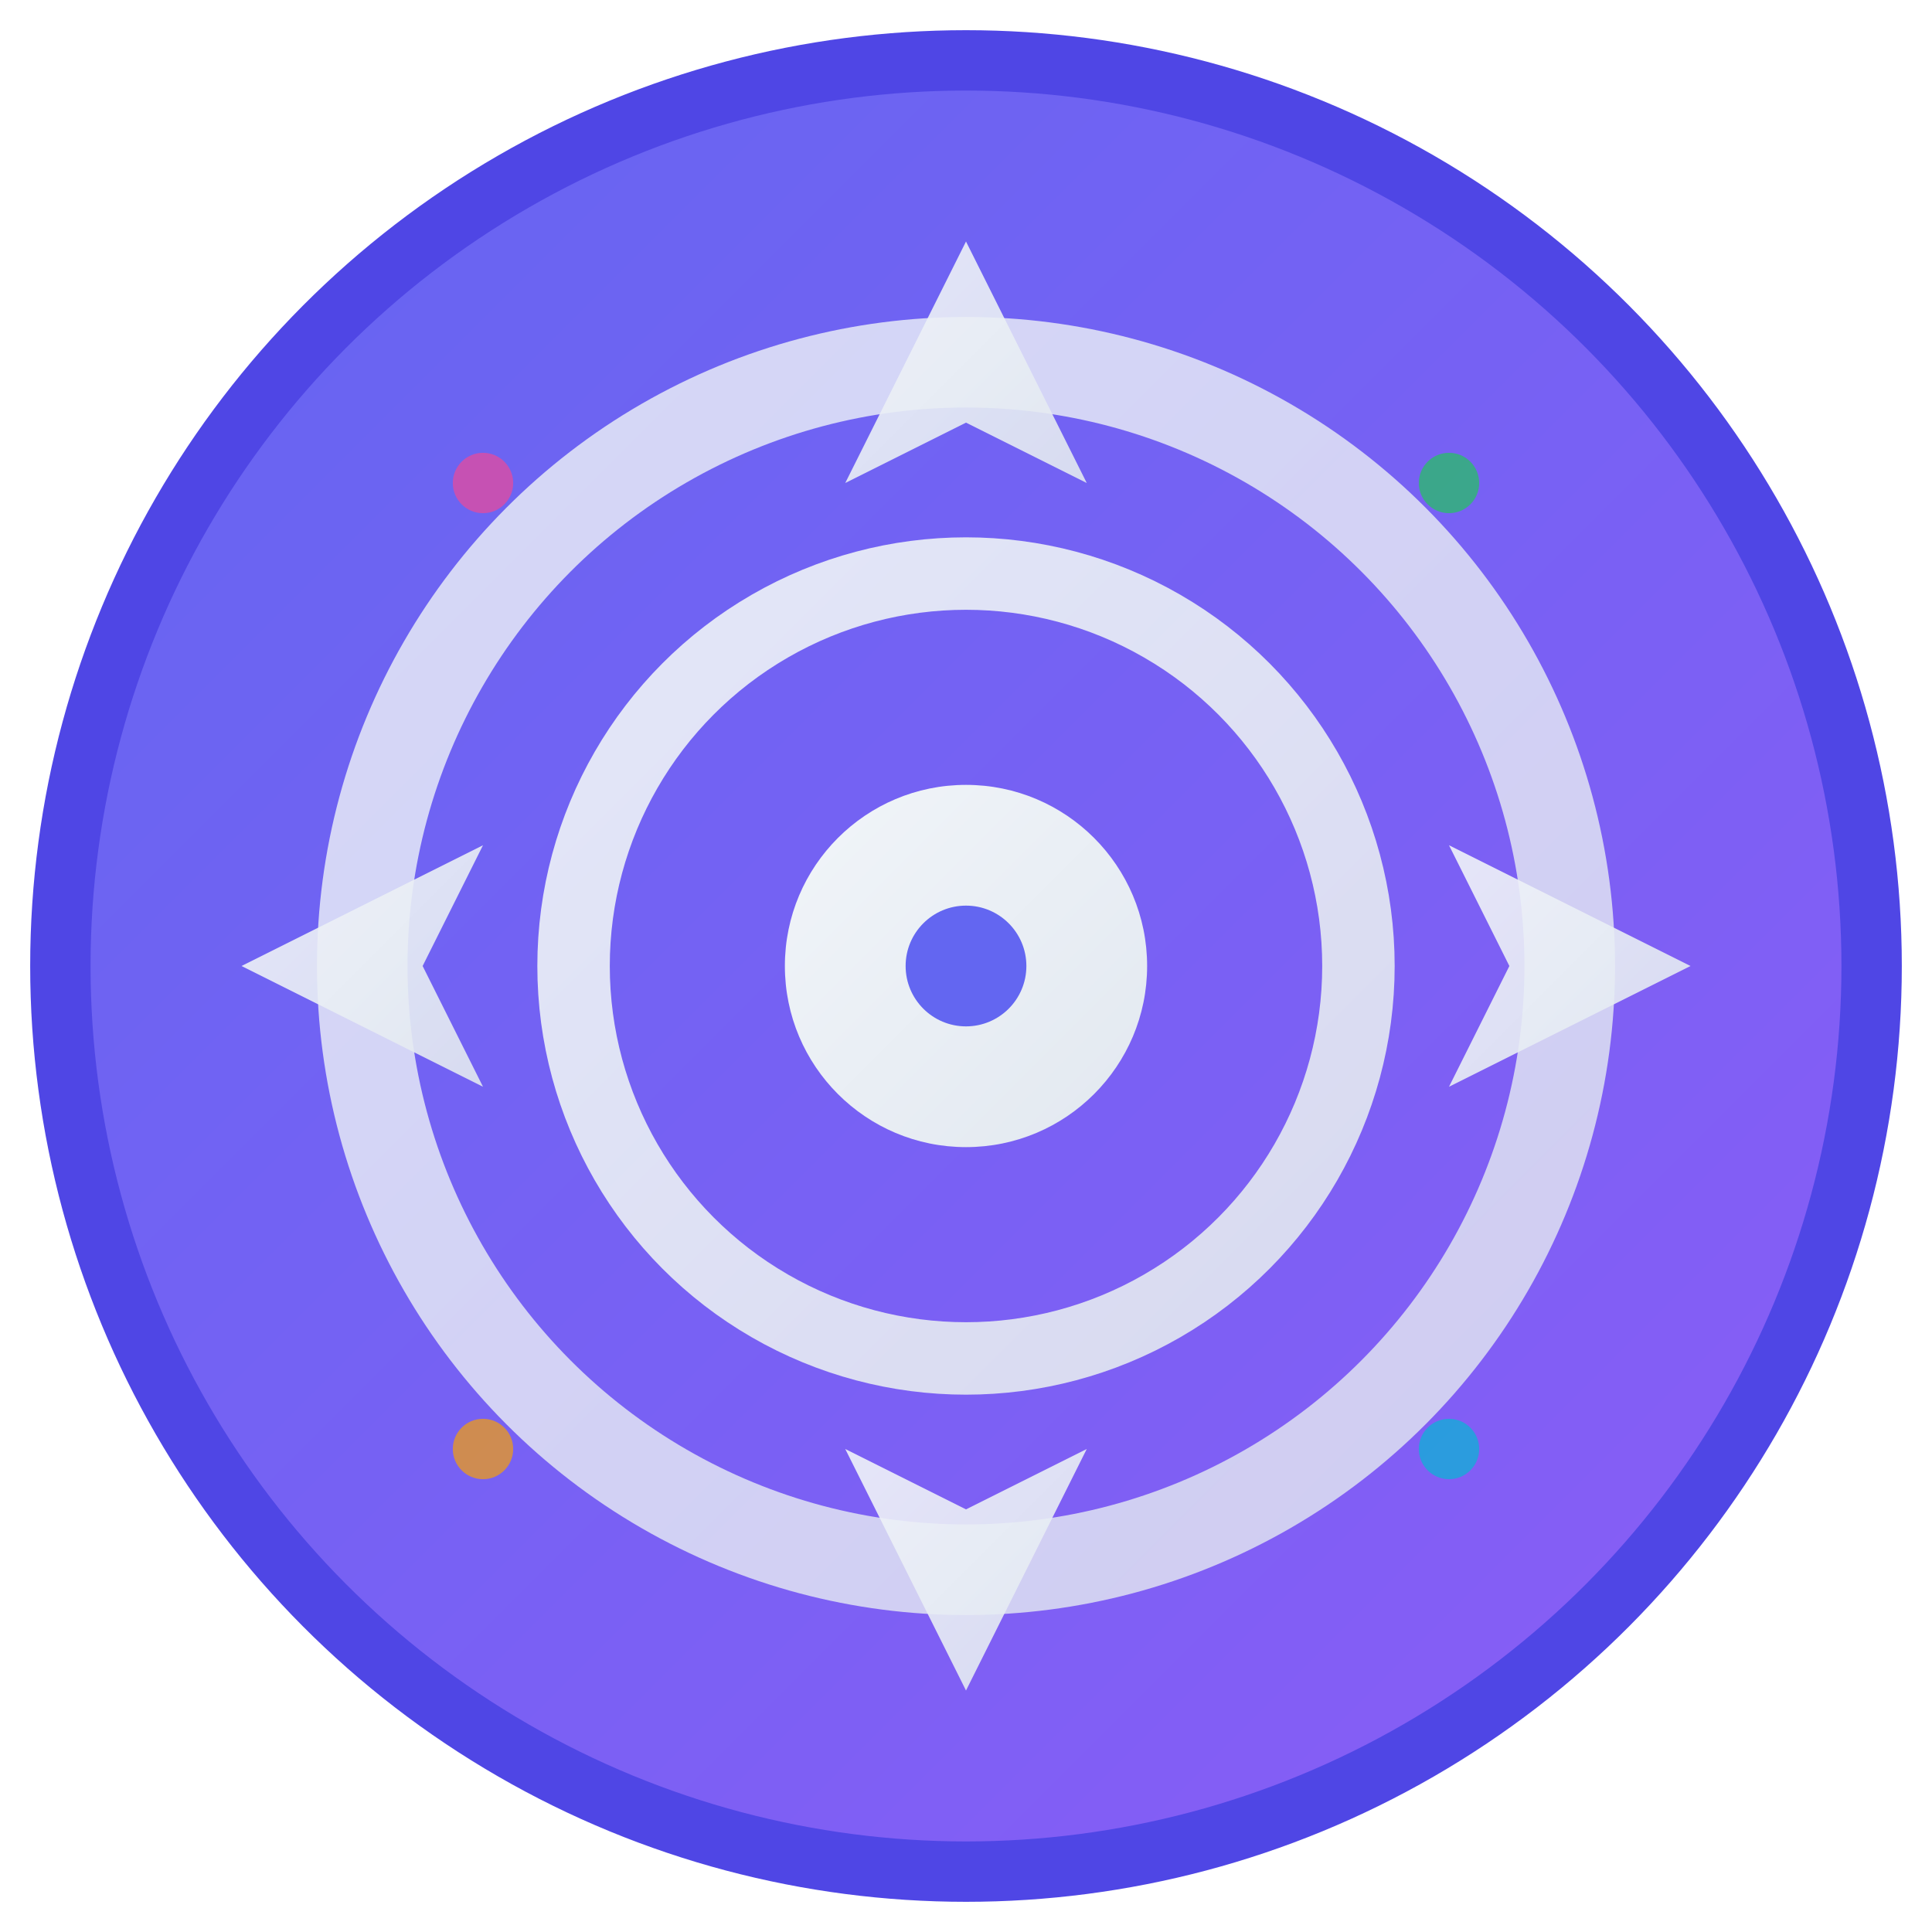 <svg xmlns="http://www.w3.org/2000/svg" width="32" height="32" viewBox="0 0 32 32" fill="none">
  <!-- Background circle with gradient -->
  <defs>
    <linearGradient id="bgGradient" x1="0%" y1="0%" x2="100%" y2="100%">
      <stop offset="0%" style="stop-color:#6366F1;stop-opacity:1" />
      <stop offset="100%" style="stop-color:#8B5CF6;stop-opacity:1" />
    </linearGradient>
    <linearGradient id="iconGradient" x1="0%" y1="0%" x2="100%" y2="100%">
      <stop offset="0%" style="stop-color:#F1F5F9;stop-opacity:1" />
      <stop offset="100%" style="stop-color:#E2E8F0;stop-opacity:1" />
    </linearGradient>
    <filter id="glow">
      <feGaussianBlur stdDeviation="2" result="coloredBlur"/>
      <feMerge> 
        <feMergeNode in="coloredBlur"/>
        <feMergeNode in="SourceGraphic"/>
      </feMerge>
    </filter>
  </defs>
  
  <!-- Main background circle -->
  <circle cx="16" cy="16" r="15" fill="url(#bgGradient)" stroke="#4F46E5" stroke-width="1"/>
  
  <!-- Target/evolution symbol -->
  <g filter="url(#glow)">
    <!-- Outer ring -->
    <circle cx="16" cy="16" r="10" fill="none" stroke="url(#iconGradient)" stroke-width="1.5" opacity="0.8"/>
    
    <!-- Middle ring -->
    <circle cx="16" cy="16" r="6.5" fill="none" stroke="url(#iconGradient)" stroke-width="1.2" opacity="0.9"/>
    
    <!-- Inner circle -->
    <circle cx="16" cy="16" r="3" fill="url(#iconGradient)"/>
    
    <!-- Center dot -->
    <circle cx="16" cy="16" r="1" fill="#6366F1"/>
  </g>
  
  <!-- Evolution arrows -->
  <g opacity="0.9">
    <!-- Top arrow -->
    <path d="M16 4 L18 8 L16 7 L14 8 Z" fill="url(#iconGradient)"/>
    
    <!-- Right arrow -->
    <path d="M28 16 L24 18 L25 16 L24 14 Z" fill="url(#iconGradient)"/>
    
    <!-- Bottom arrow -->
    <path d="M16 28 L18 24 L16 25 L14 24 Z" fill="url(#iconGradient)"/>
    
    <!-- Left arrow -->
    <path d="M4 16 L8 18 L7 16 L8 14 Z" fill="url(#iconGradient)"/>
  </g>
  
  <!-- Sparkle effect -->
  <g opacity="0.7">
    <circle cx="8" cy="8" r="0.5" fill="#EC4899"/>
    <circle cx="24" cy="8" r="0.5" fill="#22C55E"/>
    <circle cx="8" cy="24" r="0.5" fill="#F59E0B"/>
    <circle cx="24" cy="24" r="0.5" fill="#06B6D4"/>
  </g>
</svg>

